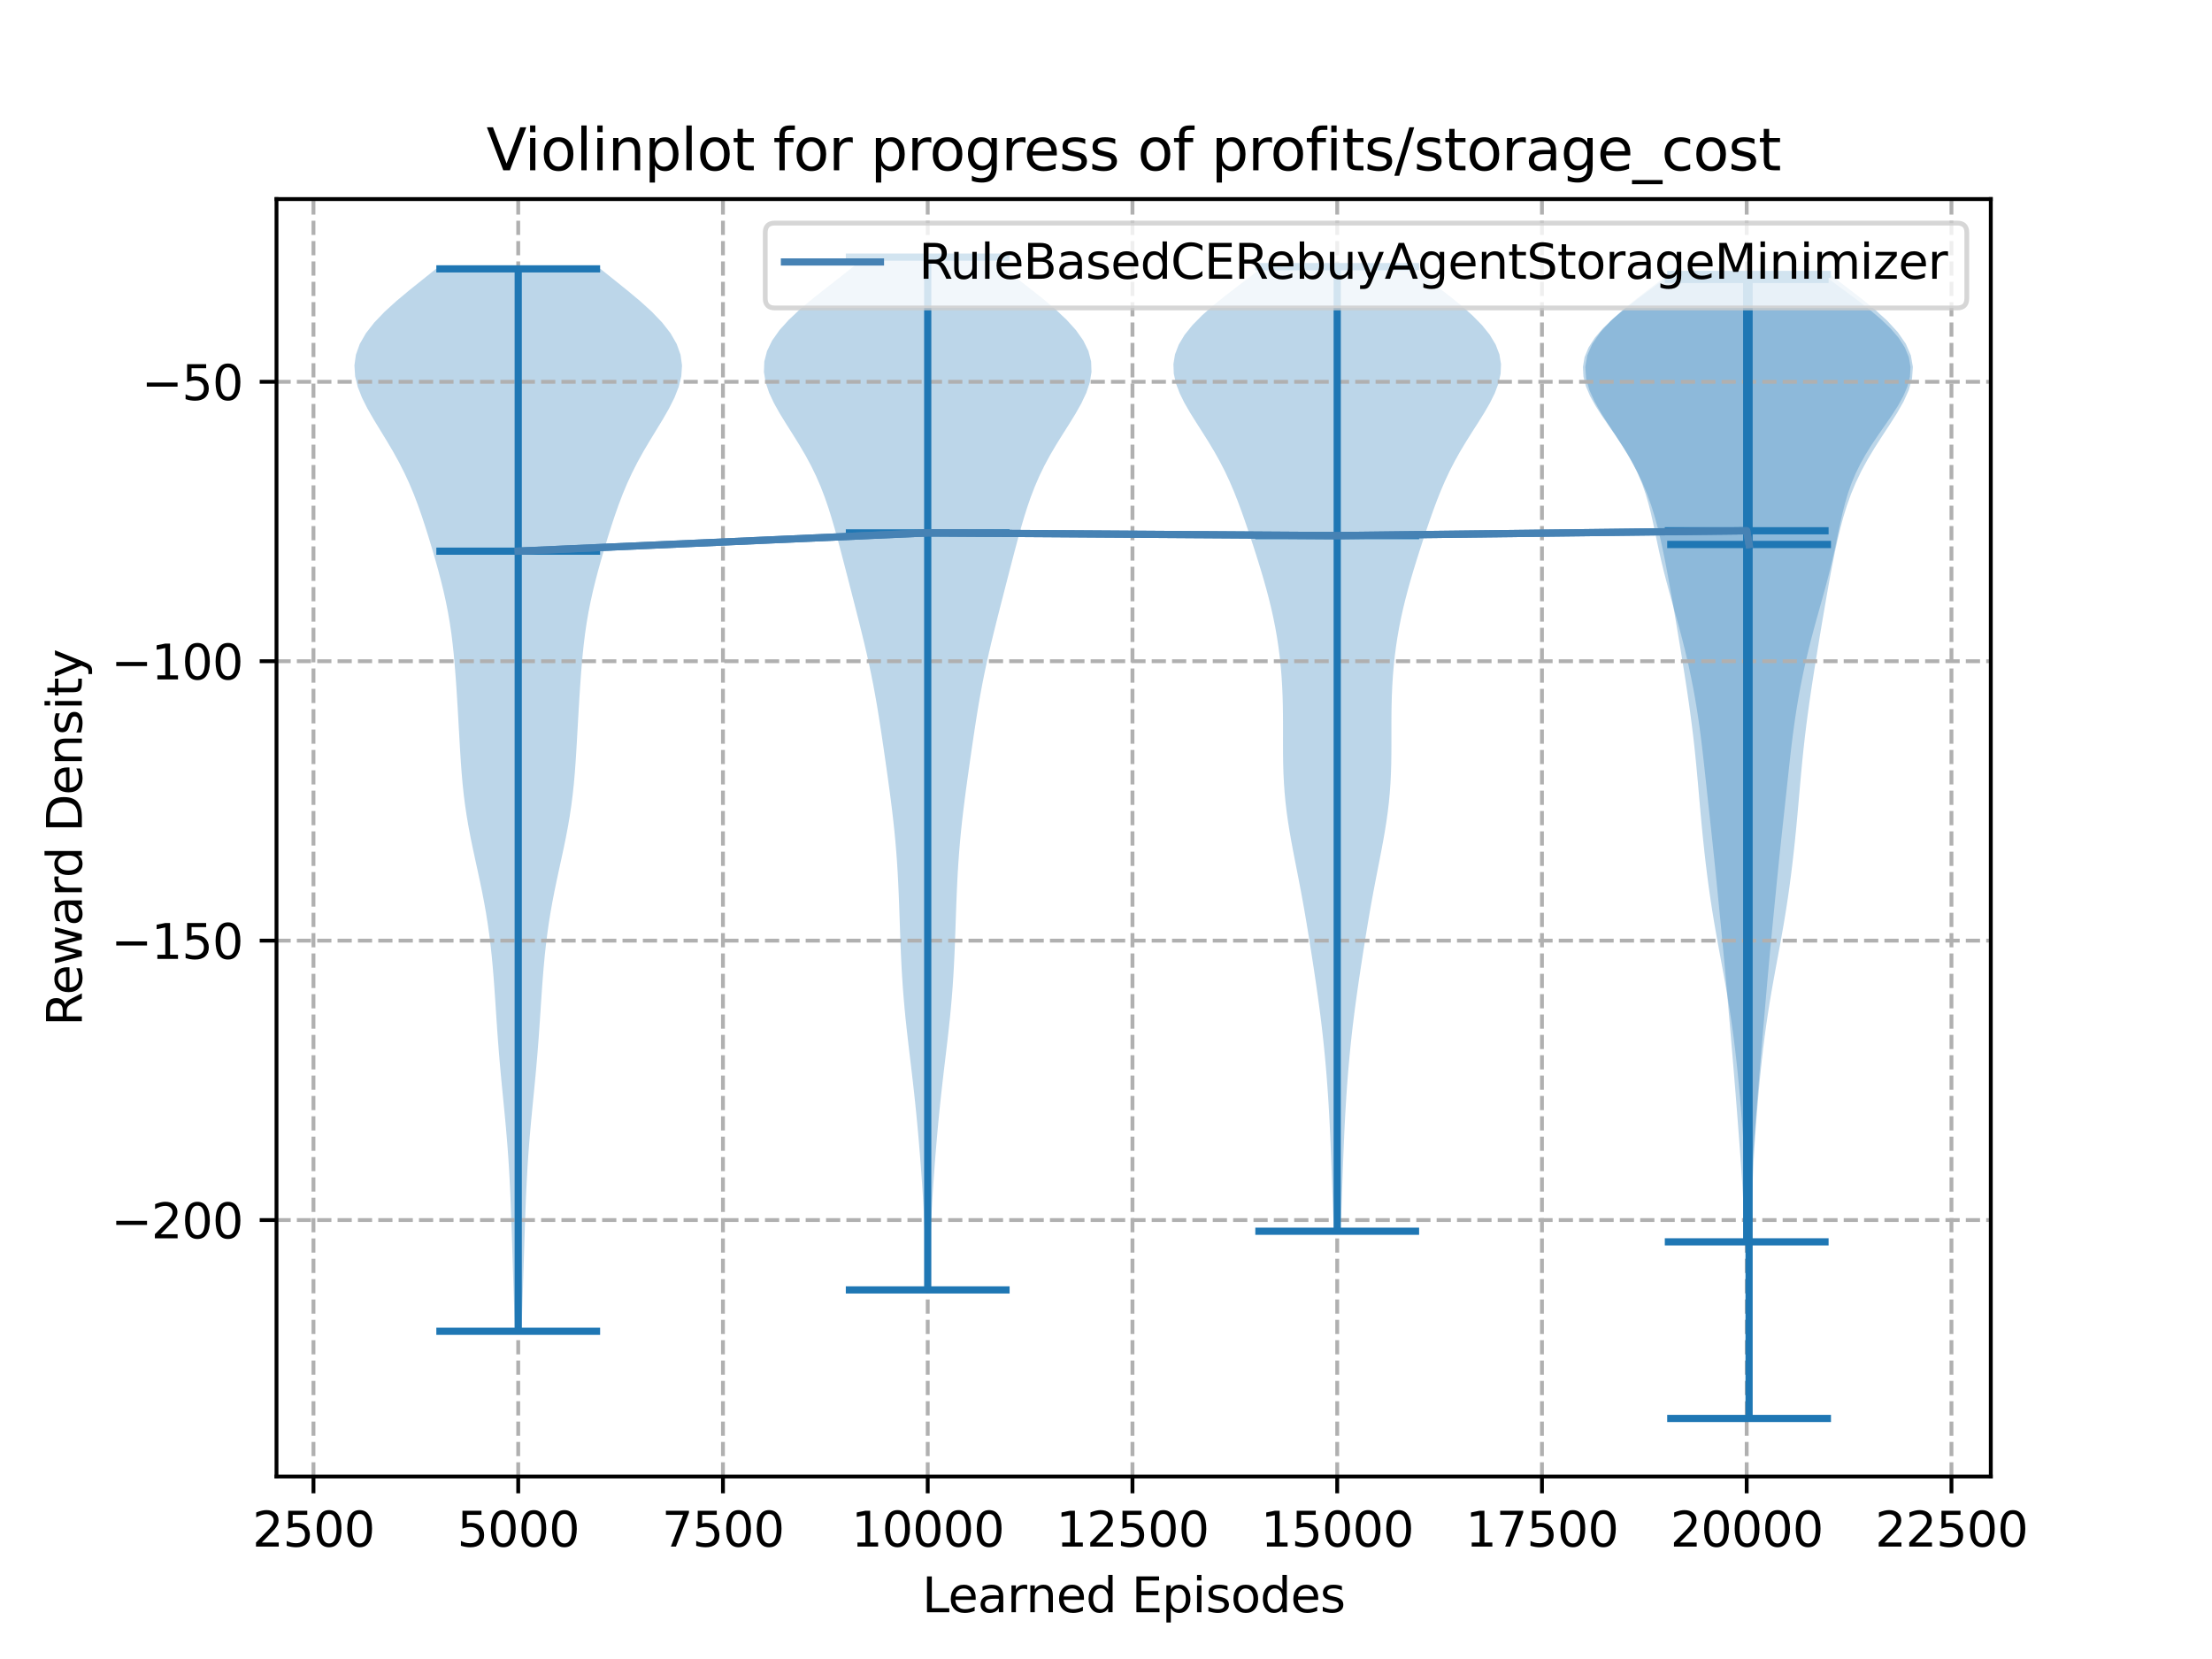 <?xml version="1.0" encoding="utf-8" standalone="no"?>
<!DOCTYPE svg PUBLIC "-//W3C//DTD SVG 1.1//EN"
  "http://www.w3.org/Graphics/SVG/1.1/DTD/svg11.dtd">
<svg xmlns:xlink="http://www.w3.org/1999/xlink" width="460.8pt" height="345.6pt" viewBox="0 0 460.8 345.6" xmlns="http://www.w3.org/2000/svg" version="1.1">
 <defs>
  <style type="text/css">*{stroke-linejoin: round; stroke-linecap: butt}</style>
 </defs>
 <g id="figure_1">
  <g id="patch_1">
   <path d="M 0 345.6 
L 460.8 345.6 
L 460.8 0 
L 0 0 
z
" style="fill: #ffffff"/>
  </g>
  <g id="axes_1">
   <g id="patch_2">
    <path d="M 57.6 307.584 
L 414.72 307.584 
L 414.72 41.472 
L 57.6 41.472 
z
" style="fill: #ffffff"/>
   </g>
   <g id="PolyCollection_1">
    <path d="M 108.638 277.327 
L 107.272 277.327 
L 107.196 275.091 
L 107.12 272.856 
L 107.046 270.62 
L 106.974 268.385 
L 106.903 266.149 
L 106.833 263.914 
L 106.764 261.678 
L 106.694 259.443 
L 106.623 257.207 
L 106.549 254.972 
L 106.47 252.736 
L 106.384 250.501 
L 106.288 248.265 
L 106.18 246.03 
L 106.056 243.794 
L 105.916 241.559 
L 105.757 239.323 
L 105.579 237.088 
L 105.386 234.852 
L 105.179 232.617 
L 104.964 230.381 
L 104.745 228.146 
L 104.527 225.91 
L 104.316 223.675 
L 104.115 221.439 
L 103.926 219.204 
L 103.752 216.968 
L 103.589 214.733 
L 103.436 212.497 
L 103.289 210.262 
L 103.142 208.026 
L 102.988 205.791 
L 102.822 203.555 
L 102.638 201.32 
L 102.428 199.084 
L 102.187 196.849 
L 101.91 194.613 
L 101.594 192.378 
L 101.237 190.142 
L 100.84 187.907 
L 100.407 185.671 
L 99.944 183.436 
L 99.463 181.2 
L 98.974 178.965 
L 98.494 176.729 
L 98.034 174.494 
L 97.608 172.258 
L 97.225 170.023 
L 96.891 167.787 
L 96.607 165.552 
L 96.37 163.316 
L 96.173 161.081 
L 96.007 158.845 
L 95.863 156.61 
L 95.732 154.374 
L 95.606 152.139 
L 95.48 149.903 
L 95.35 147.668 
L 95.215 145.432 
L 95.071 143.197 
L 94.915 140.962 
L 94.74 138.726 
L 94.541 136.491 
L 94.308 134.255 
L 94.032 132.02 
L 93.705 129.784 
L 93.321 127.549 
L 92.879 125.313 
L 92.38 123.078 
L 91.831 120.842 
L 91.239 118.607 
L 90.612 116.371 
L 89.958 114.136 
L 89.281 111.9 
L 88.577 109.665 
L 87.839 107.429 
L 87.052 105.194 
L 86.201 102.958 
L 85.266 100.723 
L 84.233 98.487 
L 83.094 96.252 
L 81.854 94.016 
L 80.532 91.781 
L 79.166 89.545 
L 77.807 87.31 
L 76.527 85.074 
L 75.406 82.839 
L 74.529 80.603 
L 73.98 78.368 
L 73.833 76.132 
L 74.142 73.897 
L 74.939 71.661 
L 76.223 69.426 
L 77.965 67.19 
L 80.107 64.955 
L 82.566 62.719 
L 85.242 60.484 
L 88.029 58.248 
L 90.82 56.013 
L 125.09 56.013 
L 125.09 56.013 
L 127.88 58.248 
L 130.667 60.484 
L 133.344 62.719 
L 135.803 64.955 
L 137.945 67.19 
L 139.687 69.426 
L 140.971 71.661 
L 141.767 73.897 
L 142.077 76.132 
L 141.93 78.368 
L 141.381 80.603 
L 140.504 82.839 
L 139.383 85.074 
L 138.102 87.31 
L 136.744 89.545 
L 135.377 91.781 
L 134.055 94.016 
L 132.816 96.252 
L 131.677 98.487 
L 130.644 100.723 
L 129.709 102.958 
L 128.857 105.194 
L 128.071 107.429 
L 127.333 109.665 
L 126.629 111.9 
L 125.951 114.136 
L 125.298 116.371 
L 124.671 118.607 
L 124.079 120.842 
L 123.529 123.078 
L 123.031 125.313 
L 122.588 127.549 
L 122.205 129.784 
L 121.878 132.02 
L 121.602 134.255 
L 121.369 136.491 
L 121.169 138.726 
L 120.995 140.962 
L 120.839 143.197 
L 120.695 145.432 
L 120.559 147.668 
L 120.43 149.903 
L 120.304 152.139 
L 120.178 154.374 
L 120.047 156.61 
L 119.903 158.845 
L 119.737 161.081 
L 119.54 163.316 
L 119.302 165.552 
L 119.018 167.787 
L 118.684 170.023 
L 118.302 172.258 
L 117.876 174.494 
L 117.416 176.729 
L 116.935 178.965 
L 116.447 181.2 
L 115.966 183.436 
L 115.503 185.671 
L 115.07 187.907 
L 114.673 190.142 
L 114.316 192.378 
L 113.999 194.613 
L 113.723 196.849 
L 113.482 199.084 
L 113.272 201.32 
L 113.087 203.555 
L 112.921 205.791 
L 112.768 208.026 
L 112.621 210.262 
L 112.473 212.497 
L 112.32 214.733 
L 112.158 216.968 
L 111.983 219.204 
L 111.795 221.439 
L 111.594 223.675 
L 111.383 225.91 
L 111.165 228.146 
L 110.946 230.381 
L 110.73 232.617 
L 110.524 234.852 
L 110.33 237.088 
L 110.153 239.323 
L 109.994 241.559 
L 109.853 243.794 
L 109.73 246.03 
L 109.621 248.265 
L 109.525 250.501 
L 109.439 252.736 
L 109.361 254.972 
L 109.287 257.207 
L 109.215 259.443 
L 109.146 261.678 
L 109.076 263.914 
L 109.006 266.149 
L 108.936 268.385 
L 108.863 270.62 
L 108.789 272.856 
L 108.714 275.091 
L 108.638 277.327 
z
" clip-path="url(#p30eefb10b1)" style="fill: #1f77b4; fill-opacity: 0.3"/>
   </g>
   <g id="PolyCollection_2">
    <path d="M 193.549 268.711 
L 192.971 268.711 
L 192.93 266.538 
L 192.882 264.365 
L 192.826 262.192 
L 192.76 260.019 
L 192.683 257.846 
L 192.594 255.672 
L 192.491 253.499 
L 192.376 251.326 
L 192.248 249.153 
L 192.109 246.98 
L 191.959 244.807 
L 191.799 242.633 
L 191.629 240.46 
L 191.451 238.287 
L 191.262 236.114 
L 191.063 233.941 
L 190.852 231.768 
L 190.63 229.594 
L 190.395 227.421 
L 190.151 225.248 
L 189.898 223.075 
L 189.639 220.902 
L 189.38 218.729 
L 189.125 216.555 
L 188.88 214.382 
L 188.648 212.209 
L 188.436 210.036 
L 188.244 207.863 
L 188.076 205.69 
L 187.93 203.516 
L 187.805 201.343 
L 187.699 199.17 
L 187.608 196.997 
L 187.527 194.824 
L 187.452 192.651 
L 187.377 190.477 
L 187.3 188.304 
L 187.214 186.131 
L 187.115 183.958 
L 187 181.785 
L 186.865 179.612 
L 186.707 177.438 
L 186.524 175.265 
L 186.316 173.092 
L 186.084 170.919 
L 185.831 168.746 
L 185.558 166.573 
L 185.271 164.399 
L 184.974 162.226 
L 184.669 160.053 
L 184.359 157.88 
L 184.044 155.707 
L 183.725 153.534 
L 183.397 151.36 
L 183.057 149.187 
L 182.7 147.014 
L 182.321 144.841 
L 181.918 142.668 
L 181.487 140.495 
L 181.028 138.321 
L 180.543 136.148 
L 180.034 133.975 
L 179.507 131.802 
L 178.967 129.629 
L 178.416 127.456 
L 177.861 125.282 
L 177.302 123.109 
L 176.743 120.936 
L 176.182 118.763 
L 175.618 116.59 
L 175.048 114.417 
L 174.466 112.243 
L 173.863 110.07 
L 173.228 107.897 
L 172.545 105.724 
L 171.794 103.551 
L 170.958 101.378 
L 170.019 99.204 
L 168.965 97.031 
L 167.794 94.858 
L 166.52 92.685 
L 165.171 90.512 
L 163.795 88.339 
L 162.457 86.165 
L 161.236 83.992 
L 160.218 81.819 
L 159.492 79.646 
L 159.138 77.473 
L 159.221 75.3 
L 159.784 73.126 
L 160.84 70.953 
L 162.372 68.78 
L 164.334 66.607 
L 166.653 64.434 
L 169.236 62.261 
L 171.979 60.087 
L 174.774 57.914 
L 177.519 55.741 
L 180.127 53.568 
L 206.393 53.568 
L 206.393 53.568 
L 209.001 55.741 
L 211.746 57.914 
L 214.541 60.087 
L 217.284 62.261 
L 219.867 64.434 
L 222.186 66.607 
L 224.148 68.78 
L 225.68 70.953 
L 226.736 73.126 
L 227.299 75.3 
L 227.382 77.473 
L 227.028 79.646 
L 226.302 81.819 
L 225.284 83.992 
L 224.063 86.165 
L 222.725 88.339 
L 221.349 90.512 
L 220.001 92.685 
L 218.726 94.858 
L 217.556 97.031 
L 216.501 99.204 
L 215.562 101.378 
L 214.726 103.551 
L 213.975 105.724 
L 213.292 107.897 
L 212.657 110.07 
L 212.054 112.243 
L 211.472 114.417 
L 210.902 116.59 
L 210.338 118.763 
L 209.777 120.936 
L 209.218 123.109 
L 208.659 125.282 
L 208.104 127.456 
L 207.553 129.629 
L 207.013 131.802 
L 206.486 133.975 
L 205.978 136.148 
L 205.492 138.321 
L 205.033 140.495 
L 204.602 142.668 
L 204.199 144.841 
L 203.82 147.014 
L 203.463 149.187 
L 203.123 151.36 
L 202.795 153.534 
L 202.476 155.707 
L 202.161 157.88 
L 201.851 160.053 
L 201.546 162.226 
L 201.249 164.399 
L 200.962 166.573 
L 200.689 168.746 
L 200.436 170.919 
L 200.204 173.092 
L 199.996 175.265 
L 199.813 177.438 
L 199.655 179.612 
L 199.52 181.785 
L 199.405 183.958 
L 199.306 186.131 
L 199.22 188.304 
L 199.143 190.477 
L 199.068 192.651 
L 198.993 194.824 
L 198.912 196.997 
L 198.821 199.17 
L 198.715 201.343 
L 198.59 203.516 
L 198.444 205.69 
L 198.276 207.863 
L 198.084 210.036 
L 197.872 212.209 
L 197.64 214.382 
L 197.395 216.555 
L 197.14 218.729 
L 196.881 220.902 
L 196.622 223.075 
L 196.369 225.248 
L 196.125 227.421 
L 195.89 229.594 
L 195.668 231.768 
L 195.457 233.941 
L 195.258 236.114 
L 195.069 238.287 
L 194.891 240.46 
L 194.721 242.633 
L 194.561 244.807 
L 194.411 246.98 
L 194.272 249.153 
L 194.144 251.326 
L 194.029 253.499 
L 193.926 255.672 
L 193.837 257.846 
L 193.76 260.019 
L 193.694 262.192 
L 193.638 264.365 
L 193.59 266.538 
L 193.549 268.711 
z
" clip-path="url(#p30eefb10b1)" style="fill: #1f77b4; fill-opacity: 0.3"/>
   </g>
   <g id="PolyCollection_3">
    <path d="M 279.262 256.487 
L 277.868 256.487 
L 277.79 254.458 
L 277.713 252.428 
L 277.637 250.398 
L 277.562 248.369 
L 277.489 246.339 
L 277.415 244.309 
L 277.34 242.28 
L 277.263 240.25 
L 277.18 238.22 
L 277.091 236.19 
L 276.994 234.161 
L 276.888 232.131 
L 276.77 230.101 
L 276.641 228.072 
L 276.499 226.042 
L 276.344 224.012 
L 276.175 221.983 
L 275.991 219.953 
L 275.791 217.923 
L 275.575 215.893 
L 275.343 213.864 
L 275.096 211.834 
L 274.833 209.804 
L 274.558 207.775 
L 274.27 205.745 
L 273.973 203.715 
L 273.669 201.686 
L 273.358 199.656 
L 273.042 197.626 
L 272.72 195.596 
L 272.39 193.567 
L 272.051 191.537 
L 271.701 189.507 
L 271.338 187.478 
L 270.963 185.448 
L 270.576 183.418 
L 270.181 181.389 
L 269.783 179.359 
L 269.39 177.329 
L 269.01 175.299 
L 268.653 173.27 
L 268.328 171.24 
L 268.043 169.21 
L 267.803 167.181 
L 267.611 165.151 
L 267.467 163.121 
L 267.368 161.092 
L 267.308 159.062 
L 267.279 157.032 
L 267.271 155.002 
L 267.273 152.973 
L 267.274 150.943 
L 267.264 148.913 
L 267.235 146.884 
L 267.179 144.854 
L 267.089 142.824 
L 266.962 140.795 
L 266.793 138.765 
L 266.579 136.735 
L 266.318 134.705 
L 266.008 132.676 
L 265.65 130.646 
L 265.243 128.616 
L 264.789 126.587 
L 264.291 124.557 
L 263.752 122.527 
L 263.178 120.498 
L 262.574 118.468 
L 261.947 116.438 
L 261.3 114.408 
L 260.638 112.379 
L 259.962 110.349 
L 259.267 108.319 
L 258.548 106.29 
L 257.792 104.26 
L 256.986 102.23 
L 256.114 100.201 
L 255.162 98.171 
L 254.121 96.141 
L 252.988 94.111 
L 251.772 92.082 
L 250.497 90.052 
L 249.2 88.022 
L 247.932 85.993 
L 246.758 83.963 
L 245.75 81.933 
L 244.982 79.904 
L 244.526 77.874 
L 244.443 75.844 
L 244.779 73.814 
L 245.556 71.785 
L 246.775 69.755 
L 248.409 67.725 
L 250.409 65.696 
L 252.707 63.666 
L 255.218 61.636 
L 257.85 59.607 
L 260.513 57.577 
L 263.118 55.547 
L 294.012 55.547 
L 294.012 55.547 
L 296.618 57.577 
L 299.28 59.607 
L 301.913 61.636 
L 304.424 63.666 
L 306.721 65.696 
L 308.721 67.725 
L 310.356 69.755 
L 311.574 71.785 
L 312.352 73.814 
L 312.687 75.844 
L 312.605 77.874 
L 312.149 79.904 
L 311.381 81.933 
L 310.372 83.963 
L 309.198 85.993 
L 307.931 88.022 
L 306.633 90.052 
L 305.358 92.082 
L 304.143 94.111 
L 303.01 96.141 
L 301.968 98.171 
L 301.016 100.201 
L 300.144 102.23 
L 299.338 104.26 
L 298.583 106.29 
L 297.863 108.319 
L 297.169 110.349 
L 296.492 112.379 
L 295.83 114.408 
L 295.184 116.438 
L 294.556 118.468 
L 293.952 120.498 
L 293.378 122.527 
L 292.839 124.557 
L 292.341 126.587 
L 291.887 128.616 
L 291.48 130.646 
L 291.122 132.676 
L 290.813 134.705 
L 290.552 136.735 
L 290.338 138.765 
L 290.168 140.795 
L 290.041 142.824 
L 289.952 144.854 
L 289.896 146.884 
L 289.866 148.913 
L 289.857 150.943 
L 289.858 152.973 
L 289.859 155.002 
L 289.851 157.032 
L 289.822 159.062 
L 289.762 161.092 
L 289.664 163.121 
L 289.52 165.151 
L 289.328 167.181 
L 289.088 169.21 
L 288.802 171.24 
L 288.477 173.27 
L 288.12 175.299 
L 287.741 177.329 
L 287.348 179.359 
L 286.95 181.389 
L 286.555 183.418 
L 286.168 185.448 
L 285.792 187.478 
L 285.43 189.507 
L 285.08 191.537 
L 284.741 193.567 
L 284.411 195.596 
L 284.088 197.626 
L 283.772 199.656 
L 283.461 201.686 
L 283.157 203.715 
L 282.86 205.745 
L 282.573 207.775 
L 282.297 209.804 
L 282.035 211.834 
L 281.787 213.864 
L 281.555 215.893 
L 281.34 217.923 
L 281.14 219.953 
L 280.956 221.983 
L 280.786 224.012 
L 280.631 226.042 
L 280.489 228.072 
L 280.36 230.101 
L 280.243 232.131 
L 280.136 234.161 
L 280.039 236.19 
L 279.95 238.22 
L 279.868 240.25 
L 279.79 242.28 
L 279.715 244.309 
L 279.642 246.339 
L 279.568 248.369 
L 279.494 250.398 
L 279.418 252.428 
L 279.34 254.458 
L 279.262 256.487 
z
" clip-path="url(#p30eefb10b1)" style="fill: #1f77b4; fill-opacity: 0.3"/>
   </g>
   <g id="PolyCollection_4">
    <path d="M 364.251 258.699 
L 363.489 258.699 
L 363.423 256.674 
L 363.347 254.649 
L 363.26 252.624 
L 363.162 250.599 
L 363.053 248.574 
L 362.933 246.549 
L 362.803 244.524 
L 362.665 242.499 
L 362.521 240.474 
L 362.373 238.449 
L 362.22 236.424 
L 362.066 234.399 
L 361.909 232.374 
L 361.751 230.349 
L 361.591 228.324 
L 361.428 226.299 
L 361.264 224.274 
L 361.097 222.249 
L 360.928 220.224 
L 360.757 218.199 
L 360.585 216.174 
L 360.413 214.149 
L 360.239 212.124 
L 360.065 210.099 
L 359.891 208.074 
L 359.714 206.049 
L 359.536 204.025 
L 359.354 202 
L 359.169 199.975 
L 358.98 197.95 
L 358.788 195.925 
L 358.593 193.9 
L 358.396 191.875 
L 358.198 189.85 
L 357.998 187.825 
L 357.798 185.8 
L 357.597 183.775 
L 357.393 181.75 
L 357.187 179.725 
L 356.977 177.7 
L 356.763 175.675 
L 356.546 173.65 
L 356.326 171.625 
L 356.105 169.6 
L 355.885 167.575 
L 355.665 165.55 
L 355.447 163.525 
L 355.229 161.5 
L 355.009 159.475 
L 354.783 157.45 
L 354.548 155.425 
L 354.298 153.4 
L 354.029 151.375 
L 353.739 149.35 
L 353.423 147.325 
L 353.081 145.3 
L 352.712 143.275 
L 352.313 141.25 
L 351.886 139.225 
L 351.43 137.2 
L 350.946 135.175 
L 350.436 133.15 
L 349.901 131.125 
L 349.348 129.1 
L 348.783 127.075 
L 348.215 125.05 
L 347.653 123.025 
L 347.108 121 
L 346.587 118.975 
L 346.096 116.95 
L 345.636 114.925 
L 345.2 112.9 
L 344.777 110.875 
L 344.349 108.85 
L 343.892 106.825 
L 343.377 104.8 
L 342.778 102.775 
L 342.066 100.75 
L 341.222 98.725 
L 340.233 96.7 
L 339.1 94.675 
L 337.838 92.65 
L 336.479 90.625 
L 335.071 88.6 
L 333.677 86.575 
L 332.375 84.55 
L 331.249 82.525 
L 330.384 80.5 
L 329.861 78.475 
L 329.748 76.45 
L 330.093 74.425 
L 330.919 72.4 
L 332.221 70.375 
L 333.965 68.35 
L 336.092 66.325 
L 338.521 64.3 
L 341.155 62.275 
L 343.892 60.25 
L 346.632 58.225 
L 381.109 58.225 
L 381.109 58.225 
L 383.849 60.25 
L 386.586 62.275 
L 389.22 64.3 
L 391.649 66.325 
L 393.776 68.35 
L 395.52 70.375 
L 396.822 72.4 
L 397.648 74.425 
L 397.993 76.45 
L 397.879 78.475 
L 397.357 80.5 
L 396.492 82.525 
L 395.366 84.55 
L 394.064 86.575 
L 392.67 88.6 
L 391.262 90.625 
L 389.903 92.65 
L 388.641 94.675 
L 387.508 96.7 
L 386.519 98.725 
L 385.675 100.75 
L 384.963 102.775 
L 384.364 104.8 
L 383.849 106.825 
L 383.392 108.85 
L 382.963 110.875 
L 382.541 112.9 
L 382.105 114.925 
L 381.644 116.95 
L 381.154 118.975 
L 380.633 121 
L 380.087 123.025 
L 379.526 125.05 
L 378.957 127.075 
L 378.392 129.1 
L 377.839 131.125 
L 377.305 133.15 
L 376.795 135.175 
L 376.311 137.2 
L 375.855 139.225 
L 375.428 141.25 
L 375.029 143.275 
L 374.659 145.3 
L 374.317 147.325 
L 374.002 149.35 
L 373.712 151.375 
L 373.443 153.4 
L 373.193 155.425 
L 372.958 157.45 
L 372.732 159.475 
L 372.512 161.5 
L 372.294 163.525 
L 372.076 165.55 
L 371.856 167.575 
L 371.636 169.6 
L 371.415 171.625 
L 371.195 173.65 
L 370.978 175.675 
L 370.764 177.7 
L 370.554 179.725 
L 370.348 181.75 
L 370.144 183.775 
L 369.943 185.8 
L 369.742 187.825 
L 369.543 189.85 
L 369.344 191.875 
L 369.147 193.9 
L 368.952 195.925 
L 368.76 197.95 
L 368.572 199.975 
L 368.387 202 
L 368.205 204.025 
L 368.027 206.049 
L 367.85 208.074 
L 367.675 210.099 
L 367.502 212.124 
L 367.328 214.149 
L 367.155 216.174 
L 366.983 218.199 
L 366.813 220.224 
L 366.644 222.249 
L 366.477 224.274 
L 366.312 226.299 
L 366.15 228.324 
L 365.99 230.349 
L 365.832 232.374 
L 365.675 234.399 
L 365.521 236.424 
L 365.368 238.449 
L 365.219 240.474 
L 365.075 242.499 
L 364.938 244.524 
L 364.808 246.549 
L 364.688 248.574 
L 364.579 250.599 
L 364.481 252.624 
L 364.394 254.649 
L 364.318 256.674 
L 364.251 258.699 
z
" clip-path="url(#p30eefb10b1)" style="fill: #1f77b4; fill-opacity: 0.3"/>
   </g>
   <g id="PolyCollection_5">
    <path d="M 364.666 295.488 
L 364.065 295.488 
L 364.044 293.081 
L 364.028 290.674 
L 364.018 288.266 
L 364.012 285.859 
L 364.009 283.452 
L 364.007 281.045 
L 364.004 278.638 
L 363.999 276.231 
L 363.991 273.823 
L 363.979 271.416 
L 363.965 269.009 
L 363.949 266.602 
L 363.931 264.195 
L 363.912 261.787 
L 363.89 259.38 
L 363.865 256.973 
L 363.833 254.566 
L 363.791 252.159 
L 363.734 249.752 
L 363.66 247.344 
L 363.566 244.937 
L 363.453 242.53 
L 363.319 240.123 
L 363.168 237.716 
L 363 235.308 
L 362.819 232.901 
L 362.625 230.494 
L 362.419 228.087 
L 362.199 225.68 
L 361.964 223.273 
L 361.71 220.865 
L 361.435 218.458 
L 361.135 216.051 
L 360.808 213.644 
L 360.453 211.237 
L 360.072 208.829 
L 359.666 206.422 
L 359.24 204.015 
L 358.8 201.608 
L 358.355 199.201 
L 357.912 196.794 
L 357.478 194.386 
L 357.062 191.979 
L 356.669 189.572 
L 356.3 187.165 
L 355.957 184.758 
L 355.638 182.35 
L 355.342 179.943 
L 355.067 177.536 
L 354.81 175.129 
L 354.57 172.722 
L 354.343 170.315 
L 354.126 167.907 
L 353.915 165.5 
L 353.703 163.093 
L 353.485 160.686 
L 353.254 158.279 
L 353.005 155.871 
L 352.735 153.464 
L 352.441 151.057 
L 352.125 148.65 
L 351.789 146.243 
L 351.436 143.836 
L 351.069 141.428 
L 350.691 139.021 
L 350.305 136.614 
L 349.912 134.207 
L 349.512 131.8 
L 349.107 129.392 
L 348.697 126.985 
L 348.28 124.578 
L 347.855 122.171 
L 347.417 119.764 
L 346.962 117.357 
L 346.48 114.949 
L 345.959 112.542 
L 345.384 110.135 
L 344.734 107.728 
L 343.988 105.321 
L 343.124 102.913 
L 342.121 100.506 
L 340.965 98.099 
L 339.656 95.692 
L 338.21 93.285 
L 336.663 90.878 
L 335.08 88.47 
L 333.549 86.063 
L 332.179 83.656 
L 331.093 81.249 
L 330.412 78.842 
L 330.243 76.434 
L 330.664 74.027 
L 331.712 71.62 
L 333.375 69.213 
L 335.592 66.806 
L 338.258 64.399 
L 341.237 61.991 
L 344.374 59.584 
L 347.517 57.177 
L 381.213 57.177 
L 381.213 57.177 
L 384.356 59.584 
L 387.494 61.991 
L 390.472 64.399 
L 393.138 66.806 
L 395.355 69.213 
L 397.018 71.62 
L 398.066 74.027 
L 398.487 76.434 
L 398.318 78.842 
L 397.637 81.249 
L 396.551 83.656 
L 395.181 86.063 
L 393.65 88.47 
L 392.067 90.878 
L 390.521 93.285 
L 389.074 95.692 
L 387.765 98.099 
L 386.61 100.506 
L 385.607 102.913 
L 384.742 105.321 
L 383.996 107.728 
L 383.347 110.135 
L 382.771 112.542 
L 382.25 114.949 
L 381.768 117.357 
L 381.313 119.764 
L 380.876 122.171 
L 380.45 124.578 
L 380.034 126.985 
L 379.623 129.392 
L 379.218 131.8 
L 378.819 134.207 
L 378.425 136.614 
L 378.039 139.021 
L 377.661 141.428 
L 377.294 143.836 
L 376.941 146.243 
L 376.605 148.65 
L 376.289 151.057 
L 375.996 153.464 
L 375.725 155.871 
L 375.476 158.279 
L 375.245 160.686 
L 375.027 163.093 
L 374.816 165.5 
L 374.604 167.907 
L 374.388 170.315 
L 374.161 172.722 
L 373.92 175.129 
L 373.663 177.536 
L 373.388 179.943 
L 373.092 182.35 
L 372.774 184.758 
L 372.43 187.165 
L 372.062 189.572 
L 371.668 191.979 
L 371.252 194.386 
L 370.819 196.794 
L 370.375 199.201 
L 369.93 201.608 
L 369.49 204.015 
L 369.065 206.422 
L 368.659 208.829 
L 368.277 211.237 
L 367.923 213.644 
L 367.596 216.051 
L 367.296 218.458 
L 367.02 220.865 
L 366.767 223.273 
L 366.531 225.68 
L 366.312 228.087 
L 366.106 230.494 
L 365.912 232.901 
L 365.73 235.308 
L 365.563 237.716 
L 365.411 240.123 
L 365.278 242.53 
L 365.164 244.937 
L 365.071 247.344 
L 364.997 249.752 
L 364.94 252.159 
L 364.897 254.566 
L 364.865 256.973 
L 364.84 259.38 
L 364.819 261.787 
L 364.8 264.195 
L 364.782 266.602 
L 364.765 269.009 
L 364.751 271.416 
L 364.74 273.823 
L 364.731 276.231 
L 364.726 278.638 
L 364.723 281.045 
L 364.721 283.452 
L 364.718 285.859 
L 364.712 288.266 
L 364.702 290.674 
L 364.687 293.081 
L 364.666 295.488 
z
" clip-path="url(#p30eefb10b1)" style="fill: #1f77b4; fill-opacity: 0.3"/>
   </g>
   <g id="matplotlib.axis_1">
    <g id="xtick_1">
     <g id="line2d_1">
      <path d="M 65.302 307.584 
L 65.302 41.472 
" clip-path="url(#p30eefb10b1)" style="fill: none; stroke-dasharray: 2.96,1.28; stroke-dashoffset: 0; stroke: #b0b0b0; stroke-width: 0.8"/>
     </g>
     <g id="line2d_2">
      <defs>
       <path id="m4acf0a15ce" d="M 0 0 
L 0 3.5 
" style="stroke: #000000; stroke-width: 0.8"/>
      </defs>
      <g>
       <use xlink:href="#m4acf0a15ce" x="65.302" y="307.584" style="stroke: #000000; stroke-width: 0.8"/>
      </g>
     </g>
     <g id="text_1">
      <!-- 2500 -->
      <g transform="translate(52.577 322.182)scale(0.1 -0.1)">
       <defs>
        <path id="DejaVuSans-32" d="M 1228 531 
L 3431 531 
L 3431 0 
L 469 0 
L 469 531 
Q 828 903 1448 1529 
Q 2069 2156 2228 2338 
Q 2531 2678 2651 2914 
Q 2772 3150 2772 3378 
Q 2772 3750 2511 3984 
Q 2250 4219 1831 4219 
Q 1534 4219 1204 4116 
Q 875 4013 500 3803 
L 500 4441 
Q 881 4594 1212 4672 
Q 1544 4750 1819 4750 
Q 2544 4750 2975 4387 
Q 3406 4025 3406 3419 
Q 3406 3131 3298 2873 
Q 3191 2616 2906 2266 
Q 2828 2175 2409 1742 
Q 1991 1309 1228 531 
z
" transform="scale(0.016)"/>
        <path id="DejaVuSans-35" d="M 691 4666 
L 3169 4666 
L 3169 4134 
L 1269 4134 
L 1269 2991 
Q 1406 3038 1543 3061 
Q 1681 3084 1819 3084 
Q 2600 3084 3056 2656 
Q 3513 2228 3513 1497 
Q 3513 744 3044 326 
Q 2575 -91 1722 -91 
Q 1428 -91 1123 -41 
Q 819 9 494 109 
L 494 744 
Q 775 591 1075 516 
Q 1375 441 1709 441 
Q 2250 441 2565 725 
Q 2881 1009 2881 1497 
Q 2881 1984 2565 2268 
Q 2250 2553 1709 2553 
Q 1456 2553 1204 2497 
Q 953 2441 691 2322 
L 691 4666 
z
" transform="scale(0.016)"/>
        <path id="DejaVuSans-30" d="M 2034 4250 
Q 1547 4250 1301 3770 
Q 1056 3291 1056 2328 
Q 1056 1369 1301 889 
Q 1547 409 2034 409 
Q 2525 409 2770 889 
Q 3016 1369 3016 2328 
Q 3016 3291 2770 3770 
Q 2525 4250 2034 4250 
z
M 2034 4750 
Q 2819 4750 3233 4129 
Q 3647 3509 3647 2328 
Q 3647 1150 3233 529 
Q 2819 -91 2034 -91 
Q 1250 -91 836 529 
Q 422 1150 422 2328 
Q 422 3509 836 4129 
Q 1250 4750 2034 4750 
z
" transform="scale(0.016)"/>
       </defs>
       <use xlink:href="#DejaVuSans-32"/>
       <use xlink:href="#DejaVuSans-35" x="63.623"/>
       <use xlink:href="#DejaVuSans-30" x="127.246"/>
       <use xlink:href="#DejaVuSans-30" x="190.869"/>
      </g>
     </g>
    </g>
    <g id="xtick_2">
     <g id="line2d_3">
      <path d="M 107.955 307.584 
L 107.955 41.472 
" clip-path="url(#p30eefb10b1)" style="fill: none; stroke-dasharray: 2.96,1.28; stroke-dashoffset: 0; stroke: #b0b0b0; stroke-width: 0.8"/>
     </g>
     <g id="line2d_4">
      <g>
       <use xlink:href="#m4acf0a15ce" x="107.955" y="307.584" style="stroke: #000000; stroke-width: 0.8"/>
      </g>
     </g>
     <g id="text_2">
      <!-- 5000 -->
      <g transform="translate(95.23 322.182)scale(0.1 -0.1)">
       <use xlink:href="#DejaVuSans-35"/>
       <use xlink:href="#DejaVuSans-30" x="63.623"/>
       <use xlink:href="#DejaVuSans-30" x="127.246"/>
       <use xlink:href="#DejaVuSans-30" x="190.869"/>
      </g>
     </g>
    </g>
    <g id="xtick_3">
     <g id="line2d_5">
      <path d="M 150.607 307.584 
L 150.607 41.472 
" clip-path="url(#p30eefb10b1)" style="fill: none; stroke-dasharray: 2.96,1.28; stroke-dashoffset: 0; stroke: #b0b0b0; stroke-width: 0.8"/>
     </g>
     <g id="line2d_6">
      <g>
       <use xlink:href="#m4acf0a15ce" x="150.607" y="307.584" style="stroke: #000000; stroke-width: 0.8"/>
      </g>
     </g>
     <g id="text_3">
      <!-- 7500 -->
      <g transform="translate(137.882 322.182)scale(0.1 -0.1)">
       <defs>
        <path id="DejaVuSans-37" d="M 525 4666 
L 3525 4666 
L 3525 4397 
L 1831 0 
L 1172 0 
L 2766 4134 
L 525 4134 
L 525 4666 
z
" transform="scale(0.016)"/>
       </defs>
       <use xlink:href="#DejaVuSans-37"/>
       <use xlink:href="#DejaVuSans-35" x="63.623"/>
       <use xlink:href="#DejaVuSans-30" x="127.246"/>
       <use xlink:href="#DejaVuSans-30" x="190.869"/>
      </g>
     </g>
    </g>
    <g id="xtick_4">
     <g id="line2d_7">
      <path d="M 193.26 307.584 
L 193.26 41.472 
" clip-path="url(#p30eefb10b1)" style="fill: none; stroke-dasharray: 2.96,1.28; stroke-dashoffset: 0; stroke: #b0b0b0; stroke-width: 0.8"/>
     </g>
     <g id="line2d_8">
      <g>
       <use xlink:href="#m4acf0a15ce" x="193.26" y="307.584" style="stroke: #000000; stroke-width: 0.8"/>
      </g>
     </g>
     <g id="text_4">
      <!-- 10000 -->
      <g transform="translate(177.354 322.182)scale(0.1 -0.1)">
       <defs>
        <path id="DejaVuSans-31" d="M 794 531 
L 1825 531 
L 1825 4091 
L 703 3866 
L 703 4441 
L 1819 4666 
L 2450 4666 
L 2450 531 
L 3481 531 
L 3481 0 
L 794 0 
L 794 531 
z
" transform="scale(0.016)"/>
       </defs>
       <use xlink:href="#DejaVuSans-31"/>
       <use xlink:href="#DejaVuSans-30" x="63.623"/>
       <use xlink:href="#DejaVuSans-30" x="127.246"/>
       <use xlink:href="#DejaVuSans-30" x="190.869"/>
       <use xlink:href="#DejaVuSans-30" x="254.492"/>
      </g>
     </g>
    </g>
    <g id="xtick_5">
     <g id="line2d_9">
      <path d="M 235.913 307.584 
L 235.913 41.472 
" clip-path="url(#p30eefb10b1)" style="fill: none; stroke-dasharray: 2.96,1.28; stroke-dashoffset: 0; stroke: #b0b0b0; stroke-width: 0.8"/>
     </g>
     <g id="line2d_10">
      <g>
       <use xlink:href="#m4acf0a15ce" x="235.913" y="307.584" style="stroke: #000000; stroke-width: 0.8"/>
      </g>
     </g>
     <g id="text_5">
      <!-- 12500 -->
      <g transform="translate(220.006 322.182)scale(0.1 -0.1)">
       <use xlink:href="#DejaVuSans-31"/>
       <use xlink:href="#DejaVuSans-32" x="63.623"/>
       <use xlink:href="#DejaVuSans-35" x="127.246"/>
       <use xlink:href="#DejaVuSans-30" x="190.869"/>
       <use xlink:href="#DejaVuSans-30" x="254.492"/>
      </g>
     </g>
    </g>
    <g id="xtick_6">
     <g id="line2d_11">
      <path d="M 278.565 307.584 
L 278.565 41.472 
" clip-path="url(#p30eefb10b1)" style="fill: none; stroke-dasharray: 2.96,1.28; stroke-dashoffset: 0; stroke: #b0b0b0; stroke-width: 0.8"/>
     </g>
     <g id="line2d_12">
      <g>
       <use xlink:href="#m4acf0a15ce" x="278.565" y="307.584" style="stroke: #000000; stroke-width: 0.8"/>
      </g>
     </g>
     <g id="text_6">
      <!-- 15000 -->
      <g transform="translate(262.659 322.182)scale(0.1 -0.1)">
       <use xlink:href="#DejaVuSans-31"/>
       <use xlink:href="#DejaVuSans-35" x="63.623"/>
       <use xlink:href="#DejaVuSans-30" x="127.246"/>
       <use xlink:href="#DejaVuSans-30" x="190.869"/>
       <use xlink:href="#DejaVuSans-30" x="254.492"/>
      </g>
     </g>
    </g>
    <g id="xtick_7">
     <g id="line2d_13">
      <path d="M 321.218 307.584 
L 321.218 41.472 
" clip-path="url(#p30eefb10b1)" style="fill: none; stroke-dasharray: 2.96,1.28; stroke-dashoffset: 0; stroke: #b0b0b0; stroke-width: 0.8"/>
     </g>
     <g id="line2d_14">
      <g>
       <use xlink:href="#m4acf0a15ce" x="321.218" y="307.584" style="stroke: #000000; stroke-width: 0.8"/>
      </g>
     </g>
     <g id="text_7">
      <!-- 17500 -->
      <g transform="translate(305.312 322.182)scale(0.1 -0.1)">
       <use xlink:href="#DejaVuSans-31"/>
       <use xlink:href="#DejaVuSans-37" x="63.623"/>
       <use xlink:href="#DejaVuSans-35" x="127.246"/>
       <use xlink:href="#DejaVuSans-30" x="190.869"/>
       <use xlink:href="#DejaVuSans-30" x="254.492"/>
      </g>
     </g>
    </g>
    <g id="xtick_8">
     <g id="line2d_15">
      <path d="M 363.87 307.584 
L 363.87 41.472 
" clip-path="url(#p30eefb10b1)" style="fill: none; stroke-dasharray: 2.96,1.28; stroke-dashoffset: 0; stroke: #b0b0b0; stroke-width: 0.8"/>
     </g>
     <g id="line2d_16">
      <g>
       <use xlink:href="#m4acf0a15ce" x="363.87" y="307.584" style="stroke: #000000; stroke-width: 0.8"/>
      </g>
     </g>
     <g id="text_8">
      <!-- 20000 -->
      <g transform="translate(347.964 322.182)scale(0.1 -0.1)">
       <use xlink:href="#DejaVuSans-32"/>
       <use xlink:href="#DejaVuSans-30" x="63.623"/>
       <use xlink:href="#DejaVuSans-30" x="127.246"/>
       <use xlink:href="#DejaVuSans-30" x="190.869"/>
       <use xlink:href="#DejaVuSans-30" x="254.492"/>
      </g>
     </g>
    </g>
    <g id="xtick_9">
     <g id="line2d_17">
      <path d="M 406.523 307.584 
L 406.523 41.472 
" clip-path="url(#p30eefb10b1)" style="fill: none; stroke-dasharray: 2.96,1.28; stroke-dashoffset: 0; stroke: #b0b0b0; stroke-width: 0.8"/>
     </g>
     <g id="line2d_18">
      <g>
       <use xlink:href="#m4acf0a15ce" x="406.523" y="307.584" style="stroke: #000000; stroke-width: 0.8"/>
      </g>
     </g>
     <g id="text_9">
      <!-- 22500 -->
      <g transform="translate(390.617 322.182)scale(0.1 -0.1)">
       <use xlink:href="#DejaVuSans-32"/>
       <use xlink:href="#DejaVuSans-32" x="63.623"/>
       <use xlink:href="#DejaVuSans-35" x="127.246"/>
       <use xlink:href="#DejaVuSans-30" x="190.869"/>
       <use xlink:href="#DejaVuSans-30" x="254.492"/>
      </g>
     </g>
    </g>
    <g id="text_10">
     <!-- Learned Episodes -->
     <g transform="translate(192.102 335.861)scale(0.1 -0.1)">
      <defs>
       <path id="DejaVuSans-4c" d="M 628 4666 
L 1259 4666 
L 1259 531 
L 3531 531 
L 3531 0 
L 628 0 
L 628 4666 
z
" transform="scale(0.016)"/>
       <path id="DejaVuSans-65" d="M 3597 1894 
L 3597 1613 
L 953 1613 
Q 991 1019 1311 708 
Q 1631 397 2203 397 
Q 2534 397 2845 478 
Q 3156 559 3463 722 
L 3463 178 
Q 3153 47 2828 -22 
Q 2503 -91 2169 -91 
Q 1331 -91 842 396 
Q 353 884 353 1716 
Q 353 2575 817 3079 
Q 1281 3584 2069 3584 
Q 2775 3584 3186 3129 
Q 3597 2675 3597 1894 
z
M 3022 2063 
Q 3016 2534 2758 2815 
Q 2500 3097 2075 3097 
Q 1594 3097 1305 2825 
Q 1016 2553 972 2059 
L 3022 2063 
z
" transform="scale(0.016)"/>
       <path id="DejaVuSans-61" d="M 2194 1759 
Q 1497 1759 1228 1600 
Q 959 1441 959 1056 
Q 959 750 1161 570 
Q 1363 391 1709 391 
Q 2188 391 2477 730 
Q 2766 1069 2766 1631 
L 2766 1759 
L 2194 1759 
z
M 3341 1997 
L 3341 0 
L 2766 0 
L 2766 531 
Q 2569 213 2275 61 
Q 1981 -91 1556 -91 
Q 1019 -91 701 211 
Q 384 513 384 1019 
Q 384 1609 779 1909 
Q 1175 2209 1959 2209 
L 2766 2209 
L 2766 2266 
Q 2766 2663 2505 2880 
Q 2244 3097 1772 3097 
Q 1472 3097 1187 3025 
Q 903 2953 641 2809 
L 641 3341 
Q 956 3463 1253 3523 
Q 1550 3584 1831 3584 
Q 2591 3584 2966 3190 
Q 3341 2797 3341 1997 
z
" transform="scale(0.016)"/>
       <path id="DejaVuSans-72" d="M 2631 2963 
Q 2534 3019 2420 3045 
Q 2306 3072 2169 3072 
Q 1681 3072 1420 2755 
Q 1159 2438 1159 1844 
L 1159 0 
L 581 0 
L 581 3500 
L 1159 3500 
L 1159 2956 
Q 1341 3275 1631 3429 
Q 1922 3584 2338 3584 
Q 2397 3584 2469 3576 
Q 2541 3569 2628 3553 
L 2631 2963 
z
" transform="scale(0.016)"/>
       <path id="DejaVuSans-6e" d="M 3513 2113 
L 3513 0 
L 2938 0 
L 2938 2094 
Q 2938 2591 2744 2837 
Q 2550 3084 2163 3084 
Q 1697 3084 1428 2787 
Q 1159 2491 1159 1978 
L 1159 0 
L 581 0 
L 581 3500 
L 1159 3500 
L 1159 2956 
Q 1366 3272 1645 3428 
Q 1925 3584 2291 3584 
Q 2894 3584 3203 3211 
Q 3513 2838 3513 2113 
z
" transform="scale(0.016)"/>
       <path id="DejaVuSans-64" d="M 2906 2969 
L 2906 4863 
L 3481 4863 
L 3481 0 
L 2906 0 
L 2906 525 
Q 2725 213 2448 61 
Q 2172 -91 1784 -91 
Q 1150 -91 751 415 
Q 353 922 353 1747 
Q 353 2572 751 3078 
Q 1150 3584 1784 3584 
Q 2172 3584 2448 3432 
Q 2725 3281 2906 2969 
z
M 947 1747 
Q 947 1113 1208 752 
Q 1469 391 1925 391 
Q 2381 391 2643 752 
Q 2906 1113 2906 1747 
Q 2906 2381 2643 2742 
Q 2381 3103 1925 3103 
Q 1469 3103 1208 2742 
Q 947 2381 947 1747 
z
" transform="scale(0.016)"/>
       <path id="DejaVuSans-20" transform="scale(0.016)"/>
       <path id="DejaVuSans-45" d="M 628 4666 
L 3578 4666 
L 3578 4134 
L 1259 4134 
L 1259 2753 
L 3481 2753 
L 3481 2222 
L 1259 2222 
L 1259 531 
L 3634 531 
L 3634 0 
L 628 0 
L 628 4666 
z
" transform="scale(0.016)"/>
       <path id="DejaVuSans-70" d="M 1159 525 
L 1159 -1331 
L 581 -1331 
L 581 3500 
L 1159 3500 
L 1159 2969 
Q 1341 3281 1617 3432 
Q 1894 3584 2278 3584 
Q 2916 3584 3314 3078 
Q 3713 2572 3713 1747 
Q 3713 922 3314 415 
Q 2916 -91 2278 -91 
Q 1894 -91 1617 61 
Q 1341 213 1159 525 
z
M 3116 1747 
Q 3116 2381 2855 2742 
Q 2594 3103 2138 3103 
Q 1681 3103 1420 2742 
Q 1159 2381 1159 1747 
Q 1159 1113 1420 752 
Q 1681 391 2138 391 
Q 2594 391 2855 752 
Q 3116 1113 3116 1747 
z
" transform="scale(0.016)"/>
       <path id="DejaVuSans-69" d="M 603 3500 
L 1178 3500 
L 1178 0 
L 603 0 
L 603 3500 
z
M 603 4863 
L 1178 4863 
L 1178 4134 
L 603 4134 
L 603 4863 
z
" transform="scale(0.016)"/>
       <path id="DejaVuSans-73" d="M 2834 3397 
L 2834 2853 
Q 2591 2978 2328 3040 
Q 2066 3103 1784 3103 
Q 1356 3103 1142 2972 
Q 928 2841 928 2578 
Q 928 2378 1081 2264 
Q 1234 2150 1697 2047 
L 1894 2003 
Q 2506 1872 2764 1633 
Q 3022 1394 3022 966 
Q 3022 478 2636 193 
Q 2250 -91 1575 -91 
Q 1294 -91 989 -36 
Q 684 19 347 128 
L 347 722 
Q 666 556 975 473 
Q 1284 391 1588 391 
Q 1994 391 2212 530 
Q 2431 669 2431 922 
Q 2431 1156 2273 1281 
Q 2116 1406 1581 1522 
L 1381 1569 
Q 847 1681 609 1914 
Q 372 2147 372 2553 
Q 372 3047 722 3315 
Q 1072 3584 1716 3584 
Q 2034 3584 2315 3537 
Q 2597 3491 2834 3397 
z
" transform="scale(0.016)"/>
       <path id="DejaVuSans-6f" d="M 1959 3097 
Q 1497 3097 1228 2736 
Q 959 2375 959 1747 
Q 959 1119 1226 758 
Q 1494 397 1959 397 
Q 2419 397 2687 759 
Q 2956 1122 2956 1747 
Q 2956 2369 2687 2733 
Q 2419 3097 1959 3097 
z
M 1959 3584 
Q 2709 3584 3137 3096 
Q 3566 2609 3566 1747 
Q 3566 888 3137 398 
Q 2709 -91 1959 -91 
Q 1206 -91 779 398 
Q 353 888 353 1747 
Q 353 2609 779 3096 
Q 1206 3584 1959 3584 
z
" transform="scale(0.016)"/>
      </defs>
      <use xlink:href="#DejaVuSans-4c"/>
      <use xlink:href="#DejaVuSans-65" x="53.963"/>
      <use xlink:href="#DejaVuSans-61" x="115.486"/>
      <use xlink:href="#DejaVuSans-72" x="176.766"/>
      <use xlink:href="#DejaVuSans-6e" x="216.129"/>
      <use xlink:href="#DejaVuSans-65" x="279.508"/>
      <use xlink:href="#DejaVuSans-64" x="341.031"/>
      <use xlink:href="#DejaVuSans-20" x="404.508"/>
      <use xlink:href="#DejaVuSans-45" x="436.295"/>
      <use xlink:href="#DejaVuSans-70" x="499.479"/>
      <use xlink:href="#DejaVuSans-69" x="562.955"/>
      <use xlink:href="#DejaVuSans-73" x="590.738"/>
      <use xlink:href="#DejaVuSans-6f" x="642.838"/>
      <use xlink:href="#DejaVuSans-64" x="704.02"/>
      <use xlink:href="#DejaVuSans-65" x="767.496"/>
      <use xlink:href="#DejaVuSans-73" x="829.02"/>
     </g>
    </g>
   </g>
   <g id="matplotlib.axis_2">
    <g id="ytick_1">
     <g id="line2d_19">
      <path d="M 57.6 254.159 
L 414.72 254.159 
" clip-path="url(#p30eefb10b1)" style="fill: none; stroke-dasharray: 2.96,1.28; stroke-dashoffset: 0; stroke: #b0b0b0; stroke-width: 0.8"/>
     </g>
     <g id="line2d_20">
      <defs>
       <path id="md740e38b97" d="M 0 0 
L -3.5 0 
" style="stroke: #000000; stroke-width: 0.8"/>
      </defs>
      <g>
       <use xlink:href="#md740e38b97" x="57.6" y="254.159" style="stroke: #000000; stroke-width: 0.8"/>
      </g>
     </g>
     <g id="text_11">
      <!-- −200 -->
      <g transform="translate(23.133 257.958)scale(0.1 -0.1)">
       <defs>
        <path id="DejaVuSans-2212" d="M 678 2272 
L 4684 2272 
L 4684 1741 
L 678 1741 
L 678 2272 
z
" transform="scale(0.016)"/>
       </defs>
       <use xlink:href="#DejaVuSans-2212"/>
       <use xlink:href="#DejaVuSans-32" x="83.789"/>
       <use xlink:href="#DejaVuSans-30" x="147.412"/>
       <use xlink:href="#DejaVuSans-30" x="211.035"/>
      </g>
     </g>
    </g>
    <g id="ytick_2">
     <g id="line2d_21">
      <path d="M 57.6 195.949 
L 414.72 195.949 
" clip-path="url(#p30eefb10b1)" style="fill: none; stroke-dasharray: 2.96,1.28; stroke-dashoffset: 0; stroke: #b0b0b0; stroke-width: 0.8"/>
     </g>
     <g id="line2d_22">
      <g>
       <use xlink:href="#md740e38b97" x="57.6" y="195.949" style="stroke: #000000; stroke-width: 0.8"/>
      </g>
     </g>
     <g id="text_12">
      <!-- −150 -->
      <g transform="translate(23.133 199.748)scale(0.1 -0.1)">
       <use xlink:href="#DejaVuSans-2212"/>
       <use xlink:href="#DejaVuSans-31" x="83.789"/>
       <use xlink:href="#DejaVuSans-35" x="147.412"/>
       <use xlink:href="#DejaVuSans-30" x="211.035"/>
      </g>
     </g>
    </g>
    <g id="ytick_3">
     <g id="line2d_23">
      <path d="M 57.6 137.739 
L 414.72 137.739 
" clip-path="url(#p30eefb10b1)" style="fill: none; stroke-dasharray: 2.96,1.28; stroke-dashoffset: 0; stroke: #b0b0b0; stroke-width: 0.8"/>
     </g>
     <g id="line2d_24">
      <g>
       <use xlink:href="#md740e38b97" x="57.6" y="137.739" style="stroke: #000000; stroke-width: 0.8"/>
      </g>
     </g>
     <g id="text_13">
      <!-- −100 -->
      <g transform="translate(23.133 141.539)scale(0.1 -0.1)">
       <use xlink:href="#DejaVuSans-2212"/>
       <use xlink:href="#DejaVuSans-31" x="83.789"/>
       <use xlink:href="#DejaVuSans-30" x="147.412"/>
       <use xlink:href="#DejaVuSans-30" x="211.035"/>
      </g>
     </g>
    </g>
    <g id="ytick_4">
     <g id="line2d_25">
      <path d="M 57.6 79.53 
L 414.72 79.53 
" clip-path="url(#p30eefb10b1)" style="fill: none; stroke-dasharray: 2.96,1.28; stroke-dashoffset: 0; stroke: #b0b0b0; stroke-width: 0.8"/>
     </g>
     <g id="line2d_26">
      <g>
       <use xlink:href="#md740e38b97" x="57.6" y="79.53" style="stroke: #000000; stroke-width: 0.8"/>
      </g>
     </g>
     <g id="text_14">
      <!-- −50 -->
      <g transform="translate(29.495 83.329)scale(0.1 -0.1)">
       <use xlink:href="#DejaVuSans-2212"/>
       <use xlink:href="#DejaVuSans-35" x="83.789"/>
       <use xlink:href="#DejaVuSans-30" x="147.412"/>
      </g>
     </g>
    </g>
    <g id="text_15">
     <!-- Reward Density -->
     <g transform="translate(17.053 213.747)rotate(-90)scale(0.1 -0.1)">
      <defs>
       <path id="DejaVuSans-52" d="M 2841 2188 
Q 3044 2119 3236 1894 
Q 3428 1669 3622 1275 
L 4263 0 
L 3584 0 
L 2988 1197 
Q 2756 1666 2539 1819 
Q 2322 1972 1947 1972 
L 1259 1972 
L 1259 0 
L 628 0 
L 628 4666 
L 2053 4666 
Q 2853 4666 3247 4331 
Q 3641 3997 3641 3322 
Q 3641 2881 3436 2590 
Q 3231 2300 2841 2188 
z
M 1259 4147 
L 1259 2491 
L 2053 2491 
Q 2509 2491 2742 2702 
Q 2975 2913 2975 3322 
Q 2975 3731 2742 3939 
Q 2509 4147 2053 4147 
L 1259 4147 
z
" transform="scale(0.016)"/>
       <path id="DejaVuSans-77" d="M 269 3500 
L 844 3500 
L 1563 769 
L 2278 3500 
L 2956 3500 
L 3675 769 
L 4391 3500 
L 4966 3500 
L 4050 0 
L 3372 0 
L 2619 2869 
L 1863 0 
L 1184 0 
L 269 3500 
z
" transform="scale(0.016)"/>
       <path id="DejaVuSans-44" d="M 1259 4147 
L 1259 519 
L 2022 519 
Q 2988 519 3436 956 
Q 3884 1394 3884 2338 
Q 3884 3275 3436 3711 
Q 2988 4147 2022 4147 
L 1259 4147 
z
M 628 4666 
L 1925 4666 
Q 3281 4666 3915 4102 
Q 4550 3538 4550 2338 
Q 4550 1131 3912 565 
Q 3275 0 1925 0 
L 628 0 
L 628 4666 
z
" transform="scale(0.016)"/>
       <path id="DejaVuSans-74" d="M 1172 4494 
L 1172 3500 
L 2356 3500 
L 2356 3053 
L 1172 3053 
L 1172 1153 
Q 1172 725 1289 603 
Q 1406 481 1766 481 
L 2356 481 
L 2356 0 
L 1766 0 
Q 1100 0 847 248 
Q 594 497 594 1153 
L 594 3053 
L 172 3053 
L 172 3500 
L 594 3500 
L 594 4494 
L 1172 4494 
z
" transform="scale(0.016)"/>
       <path id="DejaVuSans-79" d="M 2059 -325 
Q 1816 -950 1584 -1140 
Q 1353 -1331 966 -1331 
L 506 -1331 
L 506 -850 
L 844 -850 
Q 1081 -850 1212 -737 
Q 1344 -625 1503 -206 
L 1606 56 
L 191 3500 
L 800 3500 
L 1894 763 
L 2988 3500 
L 3597 3500 
L 2059 -325 
z
" transform="scale(0.016)"/>
      </defs>
      <use xlink:href="#DejaVuSans-52"/>
      <use xlink:href="#DejaVuSans-65" x="64.982"/>
      <use xlink:href="#DejaVuSans-77" x="126.506"/>
      <use xlink:href="#DejaVuSans-61" x="208.293"/>
      <use xlink:href="#DejaVuSans-72" x="269.572"/>
      <use xlink:href="#DejaVuSans-64" x="308.936"/>
      <use xlink:href="#DejaVuSans-20" x="372.412"/>
      <use xlink:href="#DejaVuSans-44" x="404.199"/>
      <use xlink:href="#DejaVuSans-65" x="481.201"/>
      <use xlink:href="#DejaVuSans-6e" x="542.725"/>
      <use xlink:href="#DejaVuSans-73" x="606.104"/>
      <use xlink:href="#DejaVuSans-69" x="658.203"/>
      <use xlink:href="#DejaVuSans-74" x="685.986"/>
      <use xlink:href="#DejaVuSans-79" x="725.195"/>
     </g>
    </g>
   </g>
   <g id="LineCollection_1">
    <path d="M 90.894 114.815 
L 125.016 114.815 
" clip-path="url(#p30eefb10b1)" style="fill: none; stroke: #1f77b4; stroke-width: 1.5"/>
    <path d="M 176.199 111.011 
L 210.321 111.011 
" clip-path="url(#p30eefb10b1)" style="fill: none; stroke: #1f77b4; stroke-width: 1.5"/>
    <path d="M 261.504 111.574 
L 295.626 111.574 
" clip-path="url(#p30eefb10b1)" style="fill: none; stroke: #1f77b4; stroke-width: 1.5"/>
    <path d="M 346.809 110.568 
L 380.931 110.568 
" clip-path="url(#p30eefb10b1)" style="fill: none; stroke: #1f77b4; stroke-width: 1.5"/>
    <path d="M 347.304 113.424 
L 381.426 113.424 
" clip-path="url(#p30eefb10b1)" style="fill: none; stroke: #1f77b4; stroke-width: 1.5"/>
   </g>
   <g id="LineCollection_2">
    <path d="M 90.894 56.013 
L 125.016 56.013 
" clip-path="url(#p30eefb10b1)" style="fill: none; stroke: #1f77b4; stroke-width: 1.5"/>
    <path d="M 176.199 53.568 
L 210.321 53.568 
" clip-path="url(#p30eefb10b1)" style="fill: none; stroke: #1f77b4; stroke-width: 1.5"/>
    <path d="M 261.504 55.547 
L 295.626 55.547 
" clip-path="url(#p30eefb10b1)" style="fill: none; stroke: #1f77b4; stroke-width: 1.5"/>
    <path d="M 346.809 58.225 
L 380.931 58.225 
" clip-path="url(#p30eefb10b1)" style="fill: none; stroke: #1f77b4; stroke-width: 1.5"/>
    <path d="M 347.304 57.177 
L 381.426 57.177 
" clip-path="url(#p30eefb10b1)" style="fill: none; stroke: #1f77b4; stroke-width: 1.5"/>
   </g>
   <g id="LineCollection_3">
    <path d="M 90.894 277.327 
L 125.016 277.327 
" clip-path="url(#p30eefb10b1)" style="fill: none; stroke: #1f77b4; stroke-width: 1.5"/>
    <path d="M 176.199 268.711 
L 210.321 268.711 
" clip-path="url(#p30eefb10b1)" style="fill: none; stroke: #1f77b4; stroke-width: 1.5"/>
    <path d="M 261.504 256.487 
L 295.626 256.487 
" clip-path="url(#p30eefb10b1)" style="fill: none; stroke: #1f77b4; stroke-width: 1.5"/>
    <path d="M 346.809 258.699 
L 380.931 258.699 
" clip-path="url(#p30eefb10b1)" style="fill: none; stroke: #1f77b4; stroke-width: 1.5"/>
    <path d="M 347.304 295.488 
L 381.426 295.488 
" clip-path="url(#p30eefb10b1)" style="fill: none; stroke: #1f77b4; stroke-width: 1.5"/>
   </g>
   <g id="LineCollection_4">
    <path d="M 107.955 277.327 
L 107.955 56.013 
" clip-path="url(#p30eefb10b1)" style="fill: none; stroke: #1f77b4; stroke-width: 1.5"/>
    <path d="M 193.26 268.711 
L 193.26 53.568 
" clip-path="url(#p30eefb10b1)" style="fill: none; stroke: #1f77b4; stroke-width: 1.5"/>
    <path d="M 278.565 256.487 
L 278.565 55.547 
" clip-path="url(#p30eefb10b1)" style="fill: none; stroke: #1f77b4; stroke-width: 1.5"/>
    <path d="M 363.87 258.699 
L 363.87 58.225 
" clip-path="url(#p30eefb10b1)" style="fill: none; stroke: #1f77b4; stroke-width: 1.5"/>
    <path d="M 364.365 295.488 
L 364.365 57.177 
" clip-path="url(#p30eefb10b1)" style="fill: none; stroke: #1f77b4; stroke-width: 1.5"/>
   </g>
   <g id="line2d_27">
    <path d="M 107.955 114.815 
L 193.26 111.011 
L 278.565 111.574 
L 363.87 110.568 
L 364.365 113.424 
" clip-path="url(#p30eefb10b1)" style="fill: none; stroke: #4682b4; stroke-width: 1.5; stroke-linecap: square"/>
   </g>
   <g id="line2d_28">
    <path d="M 107.955 114.815 
L 193.26 111.011 
L 278.565 111.574 
L 363.87 110.568 
L 364.365 113.424 
" clip-path="url(#p30eefb10b1)" style="fill: none; stroke: #4682b4; stroke-width: 1.5; stroke-linecap: square"/>
   </g>
   <g id="patch_3">
    <path d="M 57.6 307.584 
L 57.6 41.472 
" style="fill: none; stroke: #000000; stroke-width: 0.8; stroke-linejoin: miter; stroke-linecap: square"/>
   </g>
   <g id="patch_4">
    <path d="M 414.72 307.584 
L 414.72 41.472 
" style="fill: none; stroke: #000000; stroke-width: 0.8; stroke-linejoin: miter; stroke-linecap: square"/>
   </g>
   <g id="patch_5">
    <path d="M 57.6 307.584 
L 414.72 307.584 
" style="fill: none; stroke: #000000; stroke-width: 0.8; stroke-linejoin: miter; stroke-linecap: square"/>
   </g>
   <g id="patch_6">
    <path d="M 57.6 41.472 
L 414.72 41.472 
" style="fill: none; stroke: #000000; stroke-width: 0.8; stroke-linejoin: miter; stroke-linecap: square"/>
   </g>
   <g id="text_16">
    <!-- Violinplot for progress of profits/storage_cost -->
    <g transform="translate(101.329 35.472)scale(0.12 -0.12)">
     <defs>
      <path id="DejaVuSans-56" d="M 1831 0 
L 50 4666 
L 709 4666 
L 2188 738 
L 3669 4666 
L 4325 4666 
L 2547 0 
L 1831 0 
z
" transform="scale(0.016)"/>
      <path id="DejaVuSans-6c" d="M 603 4863 
L 1178 4863 
L 1178 0 
L 603 0 
L 603 4863 
z
" transform="scale(0.016)"/>
      <path id="DejaVuSans-66" d="M 2375 4863 
L 2375 4384 
L 1825 4384 
Q 1516 4384 1395 4259 
Q 1275 4134 1275 3809 
L 1275 3500 
L 2222 3500 
L 2222 3053 
L 1275 3053 
L 1275 0 
L 697 0 
L 697 3053 
L 147 3053 
L 147 3500 
L 697 3500 
L 697 3744 
Q 697 4328 969 4595 
Q 1241 4863 1831 4863 
L 2375 4863 
z
" transform="scale(0.016)"/>
      <path id="DejaVuSans-67" d="M 2906 1791 
Q 2906 2416 2648 2759 
Q 2391 3103 1925 3103 
Q 1463 3103 1205 2759 
Q 947 2416 947 1791 
Q 947 1169 1205 825 
Q 1463 481 1925 481 
Q 2391 481 2648 825 
Q 2906 1169 2906 1791 
z
M 3481 434 
Q 3481 -459 3084 -895 
Q 2688 -1331 1869 -1331 
Q 1566 -1331 1297 -1286 
Q 1028 -1241 775 -1147 
L 775 -588 
Q 1028 -725 1275 -790 
Q 1522 -856 1778 -856 
Q 2344 -856 2625 -561 
Q 2906 -266 2906 331 
L 2906 616 
Q 2728 306 2450 153 
Q 2172 0 1784 0 
Q 1141 0 747 490 
Q 353 981 353 1791 
Q 353 2603 747 3093 
Q 1141 3584 1784 3584 
Q 2172 3584 2450 3431 
Q 2728 3278 2906 2969 
L 2906 3500 
L 3481 3500 
L 3481 434 
z
" transform="scale(0.016)"/>
      <path id="DejaVuSans-2f" d="M 1625 4666 
L 2156 4666 
L 531 -594 
L 0 -594 
L 1625 4666 
z
" transform="scale(0.016)"/>
      <path id="DejaVuSans-5f" d="M 3263 -1063 
L 3263 -1509 
L -63 -1509 
L -63 -1063 
L 3263 -1063 
z
" transform="scale(0.016)"/>
      <path id="DejaVuSans-63" d="M 3122 3366 
L 3122 2828 
Q 2878 2963 2633 3030 
Q 2388 3097 2138 3097 
Q 1578 3097 1268 2742 
Q 959 2388 959 1747 
Q 959 1106 1268 751 
Q 1578 397 2138 397 
Q 2388 397 2633 464 
Q 2878 531 3122 666 
L 3122 134 
Q 2881 22 2623 -34 
Q 2366 -91 2075 -91 
Q 1284 -91 818 406 
Q 353 903 353 1747 
Q 353 2603 823 3093 
Q 1294 3584 2113 3584 
Q 2378 3584 2631 3529 
Q 2884 3475 3122 3366 
z
" transform="scale(0.016)"/>
     </defs>
     <use xlink:href="#DejaVuSans-56"/>
     <use xlink:href="#DejaVuSans-69" x="66.158"/>
     <use xlink:href="#DejaVuSans-6f" x="93.941"/>
     <use xlink:href="#DejaVuSans-6c" x="155.123"/>
     <use xlink:href="#DejaVuSans-69" x="182.906"/>
     <use xlink:href="#DejaVuSans-6e" x="210.689"/>
     <use xlink:href="#DejaVuSans-70" x="274.068"/>
     <use xlink:href="#DejaVuSans-6c" x="337.545"/>
     <use xlink:href="#DejaVuSans-6f" x="365.328"/>
     <use xlink:href="#DejaVuSans-74" x="426.51"/>
     <use xlink:href="#DejaVuSans-20" x="465.719"/>
     <use xlink:href="#DejaVuSans-66" x="497.506"/>
     <use xlink:href="#DejaVuSans-6f" x="532.711"/>
     <use xlink:href="#DejaVuSans-72" x="593.893"/>
     <use xlink:href="#DejaVuSans-20" x="635.006"/>
     <use xlink:href="#DejaVuSans-70" x="666.793"/>
     <use xlink:href="#DejaVuSans-72" x="730.27"/>
     <use xlink:href="#DejaVuSans-6f" x="769.133"/>
     <use xlink:href="#DejaVuSans-67" x="830.314"/>
     <use xlink:href="#DejaVuSans-72" x="893.791"/>
     <use xlink:href="#DejaVuSans-65" x="932.654"/>
     <use xlink:href="#DejaVuSans-73" x="994.178"/>
     <use xlink:href="#DejaVuSans-73" x="1046.277"/>
     <use xlink:href="#DejaVuSans-20" x="1098.377"/>
     <use xlink:href="#DejaVuSans-6f" x="1130.164"/>
     <use xlink:href="#DejaVuSans-66" x="1191.346"/>
     <use xlink:href="#DejaVuSans-20" x="1226.551"/>
     <use xlink:href="#DejaVuSans-70" x="1258.338"/>
     <use xlink:href="#DejaVuSans-72" x="1321.814"/>
     <use xlink:href="#DejaVuSans-6f" x="1360.678"/>
     <use xlink:href="#DejaVuSans-66" x="1421.859"/>
     <use xlink:href="#DejaVuSans-69" x="1457.064"/>
     <use xlink:href="#DejaVuSans-74" x="1484.848"/>
     <use xlink:href="#DejaVuSans-73" x="1524.057"/>
     <use xlink:href="#DejaVuSans-2f" x="1576.156"/>
     <use xlink:href="#DejaVuSans-73" x="1609.848"/>
     <use xlink:href="#DejaVuSans-74" x="1661.947"/>
     <use xlink:href="#DejaVuSans-6f" x="1701.156"/>
     <use xlink:href="#DejaVuSans-72" x="1762.338"/>
     <use xlink:href="#DejaVuSans-61" x="1803.451"/>
     <use xlink:href="#DejaVuSans-67" x="1864.73"/>
     <use xlink:href="#DejaVuSans-65" x="1928.207"/>
     <use xlink:href="#DejaVuSans-5f" x="1989.73"/>
     <use xlink:href="#DejaVuSans-63" x="2039.73"/>
     <use xlink:href="#DejaVuSans-6f" x="2094.711"/>
     <use xlink:href="#DejaVuSans-73" x="2155.893"/>
     <use xlink:href="#DejaVuSans-74" x="2207.992"/>
    </g>
   </g>
   <g id="legend_1">
    <g id="patch_7">
     <path d="M 161.414 64.15 
L 407.72 64.15 
Q 409.72 64.15 409.72 62.15 
L 409.72 48.472 
Q 409.72 46.472 407.72 46.472 
L 161.414 46.472 
Q 159.414 46.472 159.414 48.472 
L 159.414 62.15 
Q 159.414 64.15 161.414 64.15 
z
" style="fill: #ffffff; opacity: 0.8; stroke: #cccccc; stroke-linejoin: miter"/>
    </g>
    <g id="line2d_29">
     <path d="M 163.414 54.57 
L 173.414 54.57 
L 183.414 54.57 
" style="fill: none; stroke: #4682b4; stroke-width: 1.5; stroke-linecap: square"/>
    </g>
    <g id="text_17">
     <!-- RuleBasedCERebuyAgentStorageMinimizer -->
     <g transform="translate(191.414 58.07)scale(0.1 -0.1)">
      <defs>
       <path id="DejaVuSans-75" d="M 544 1381 
L 544 3500 
L 1119 3500 
L 1119 1403 
Q 1119 906 1312 657 
Q 1506 409 1894 409 
Q 2359 409 2629 706 
Q 2900 1003 2900 1516 
L 2900 3500 
L 3475 3500 
L 3475 0 
L 2900 0 
L 2900 538 
Q 2691 219 2414 64 
Q 2138 -91 1772 -91 
Q 1169 -91 856 284 
Q 544 659 544 1381 
z
M 1991 3584 
L 1991 3584 
z
" transform="scale(0.016)"/>
       <path id="DejaVuSans-42" d="M 1259 2228 
L 1259 519 
L 2272 519 
Q 2781 519 3026 730 
Q 3272 941 3272 1375 
Q 3272 1813 3026 2020 
Q 2781 2228 2272 2228 
L 1259 2228 
z
M 1259 4147 
L 1259 2741 
L 2194 2741 
Q 2656 2741 2882 2914 
Q 3109 3088 3109 3444 
Q 3109 3797 2882 3972 
Q 2656 4147 2194 4147 
L 1259 4147 
z
M 628 4666 
L 2241 4666 
Q 2963 4666 3353 4366 
Q 3744 4066 3744 3513 
Q 3744 3084 3544 2831 
Q 3344 2578 2956 2516 
Q 3422 2416 3680 2098 
Q 3938 1781 3938 1306 
Q 3938 681 3513 340 
Q 3088 0 2303 0 
L 628 0 
L 628 4666 
z
" transform="scale(0.016)"/>
       <path id="DejaVuSans-43" d="M 4122 4306 
L 4122 3641 
Q 3803 3938 3442 4084 
Q 3081 4231 2675 4231 
Q 1875 4231 1450 3742 
Q 1025 3253 1025 2328 
Q 1025 1406 1450 917 
Q 1875 428 2675 428 
Q 3081 428 3442 575 
Q 3803 722 4122 1019 
L 4122 359 
Q 3791 134 3420 21 
Q 3050 -91 2638 -91 
Q 1578 -91 968 557 
Q 359 1206 359 2328 
Q 359 3453 968 4101 
Q 1578 4750 2638 4750 
Q 3056 4750 3426 4639 
Q 3797 4528 4122 4306 
z
" transform="scale(0.016)"/>
       <path id="DejaVuSans-62" d="M 3116 1747 
Q 3116 2381 2855 2742 
Q 2594 3103 2138 3103 
Q 1681 3103 1420 2742 
Q 1159 2381 1159 1747 
Q 1159 1113 1420 752 
Q 1681 391 2138 391 
Q 2594 391 2855 752 
Q 3116 1113 3116 1747 
z
M 1159 2969 
Q 1341 3281 1617 3432 
Q 1894 3584 2278 3584 
Q 2916 3584 3314 3078 
Q 3713 2572 3713 1747 
Q 3713 922 3314 415 
Q 2916 -91 2278 -91 
Q 1894 -91 1617 61 
Q 1341 213 1159 525 
L 1159 0 
L 581 0 
L 581 4863 
L 1159 4863 
L 1159 2969 
z
" transform="scale(0.016)"/>
       <path id="DejaVuSans-41" d="M 2188 4044 
L 1331 1722 
L 3047 1722 
L 2188 4044 
z
M 1831 4666 
L 2547 4666 
L 4325 0 
L 3669 0 
L 3244 1197 
L 1141 1197 
L 716 0 
L 50 0 
L 1831 4666 
z
" transform="scale(0.016)"/>
       <path id="DejaVuSans-53" d="M 3425 4513 
L 3425 3897 
Q 3066 4069 2747 4153 
Q 2428 4238 2131 4238 
Q 1616 4238 1336 4038 
Q 1056 3838 1056 3469 
Q 1056 3159 1242 3001 
Q 1428 2844 1947 2747 
L 2328 2669 
Q 3034 2534 3370 2195 
Q 3706 1856 3706 1288 
Q 3706 609 3251 259 
Q 2797 -91 1919 -91 
Q 1588 -91 1214 -16 
Q 841 59 441 206 
L 441 856 
Q 825 641 1194 531 
Q 1563 422 1919 422 
Q 2459 422 2753 634 
Q 3047 847 3047 1241 
Q 3047 1584 2836 1778 
Q 2625 1972 2144 2069 
L 1759 2144 
Q 1053 2284 737 2584 
Q 422 2884 422 3419 
Q 422 4038 858 4394 
Q 1294 4750 2059 4750 
Q 2388 4750 2728 4690 
Q 3069 4631 3425 4513 
z
" transform="scale(0.016)"/>
       <path id="DejaVuSans-4d" d="M 628 4666 
L 1569 4666 
L 2759 1491 
L 3956 4666 
L 4897 4666 
L 4897 0 
L 4281 0 
L 4281 4097 
L 3078 897 
L 2444 897 
L 1241 4097 
L 1241 0 
L 628 0 
L 628 4666 
z
" transform="scale(0.016)"/>
       <path id="DejaVuSans-6d" d="M 3328 2828 
Q 3544 3216 3844 3400 
Q 4144 3584 4550 3584 
Q 5097 3584 5394 3201 
Q 5691 2819 5691 2113 
L 5691 0 
L 5113 0 
L 5113 2094 
Q 5113 2597 4934 2840 
Q 4756 3084 4391 3084 
Q 3944 3084 3684 2787 
Q 3425 2491 3425 1978 
L 3425 0 
L 2847 0 
L 2847 2094 
Q 2847 2600 2669 2842 
Q 2491 3084 2119 3084 
Q 1678 3084 1418 2786 
Q 1159 2488 1159 1978 
L 1159 0 
L 581 0 
L 581 3500 
L 1159 3500 
L 1159 2956 
Q 1356 3278 1631 3431 
Q 1906 3584 2284 3584 
Q 2666 3584 2933 3390 
Q 3200 3197 3328 2828 
z
" transform="scale(0.016)"/>
       <path id="DejaVuSans-7a" d="M 353 3500 
L 3084 3500 
L 3084 2975 
L 922 459 
L 3084 459 
L 3084 0 
L 275 0 
L 275 525 
L 2438 3041 
L 353 3041 
L 353 3500 
z
" transform="scale(0.016)"/>
      </defs>
      <use xlink:href="#DejaVuSans-52"/>
      <use xlink:href="#DejaVuSans-75" x="64.982"/>
      <use xlink:href="#DejaVuSans-6c" x="128.361"/>
      <use xlink:href="#DejaVuSans-65" x="156.145"/>
      <use xlink:href="#DejaVuSans-42" x="217.668"/>
      <use xlink:href="#DejaVuSans-61" x="286.271"/>
      <use xlink:href="#DejaVuSans-73" x="347.551"/>
      <use xlink:href="#DejaVuSans-65" x="399.65"/>
      <use xlink:href="#DejaVuSans-64" x="461.174"/>
      <use xlink:href="#DejaVuSans-43" x="524.65"/>
      <use xlink:href="#DejaVuSans-45" x="594.475"/>
      <use xlink:href="#DejaVuSans-52" x="657.658"/>
      <use xlink:href="#DejaVuSans-65" x="722.641"/>
      <use xlink:href="#DejaVuSans-62" x="784.164"/>
      <use xlink:href="#DejaVuSans-75" x="847.641"/>
      <use xlink:href="#DejaVuSans-79" x="911.02"/>
      <use xlink:href="#DejaVuSans-41" x="970.199"/>
      <use xlink:href="#DejaVuSans-67" x="1038.607"/>
      <use xlink:href="#DejaVuSans-65" x="1102.084"/>
      <use xlink:href="#DejaVuSans-6e" x="1163.607"/>
      <use xlink:href="#DejaVuSans-74" x="1226.986"/>
      <use xlink:href="#DejaVuSans-53" x="1266.195"/>
      <use xlink:href="#DejaVuSans-74" x="1329.672"/>
      <use xlink:href="#DejaVuSans-6f" x="1368.881"/>
      <use xlink:href="#DejaVuSans-72" x="1430.062"/>
      <use xlink:href="#DejaVuSans-61" x="1471.176"/>
      <use xlink:href="#DejaVuSans-67" x="1532.455"/>
      <use xlink:href="#DejaVuSans-65" x="1595.932"/>
      <use xlink:href="#DejaVuSans-4d" x="1657.455"/>
      <use xlink:href="#DejaVuSans-69" x="1743.734"/>
      <use xlink:href="#DejaVuSans-6e" x="1771.518"/>
      <use xlink:href="#DejaVuSans-69" x="1834.896"/>
      <use xlink:href="#DejaVuSans-6d" x="1862.68"/>
      <use xlink:href="#DejaVuSans-69" x="1960.092"/>
      <use xlink:href="#DejaVuSans-7a" x="1987.875"/>
      <use xlink:href="#DejaVuSans-65" x="2040.365"/>
      <use xlink:href="#DejaVuSans-72" x="2101.889"/>
     </g>
    </g>
   </g>
  </g>
 </g>
 <defs>
  <clipPath id="p30eefb10b1">
   <rect x="57.6" y="41.472" width="357.12" height="266.112"/>
  </clipPath>
 </defs>
</svg>
